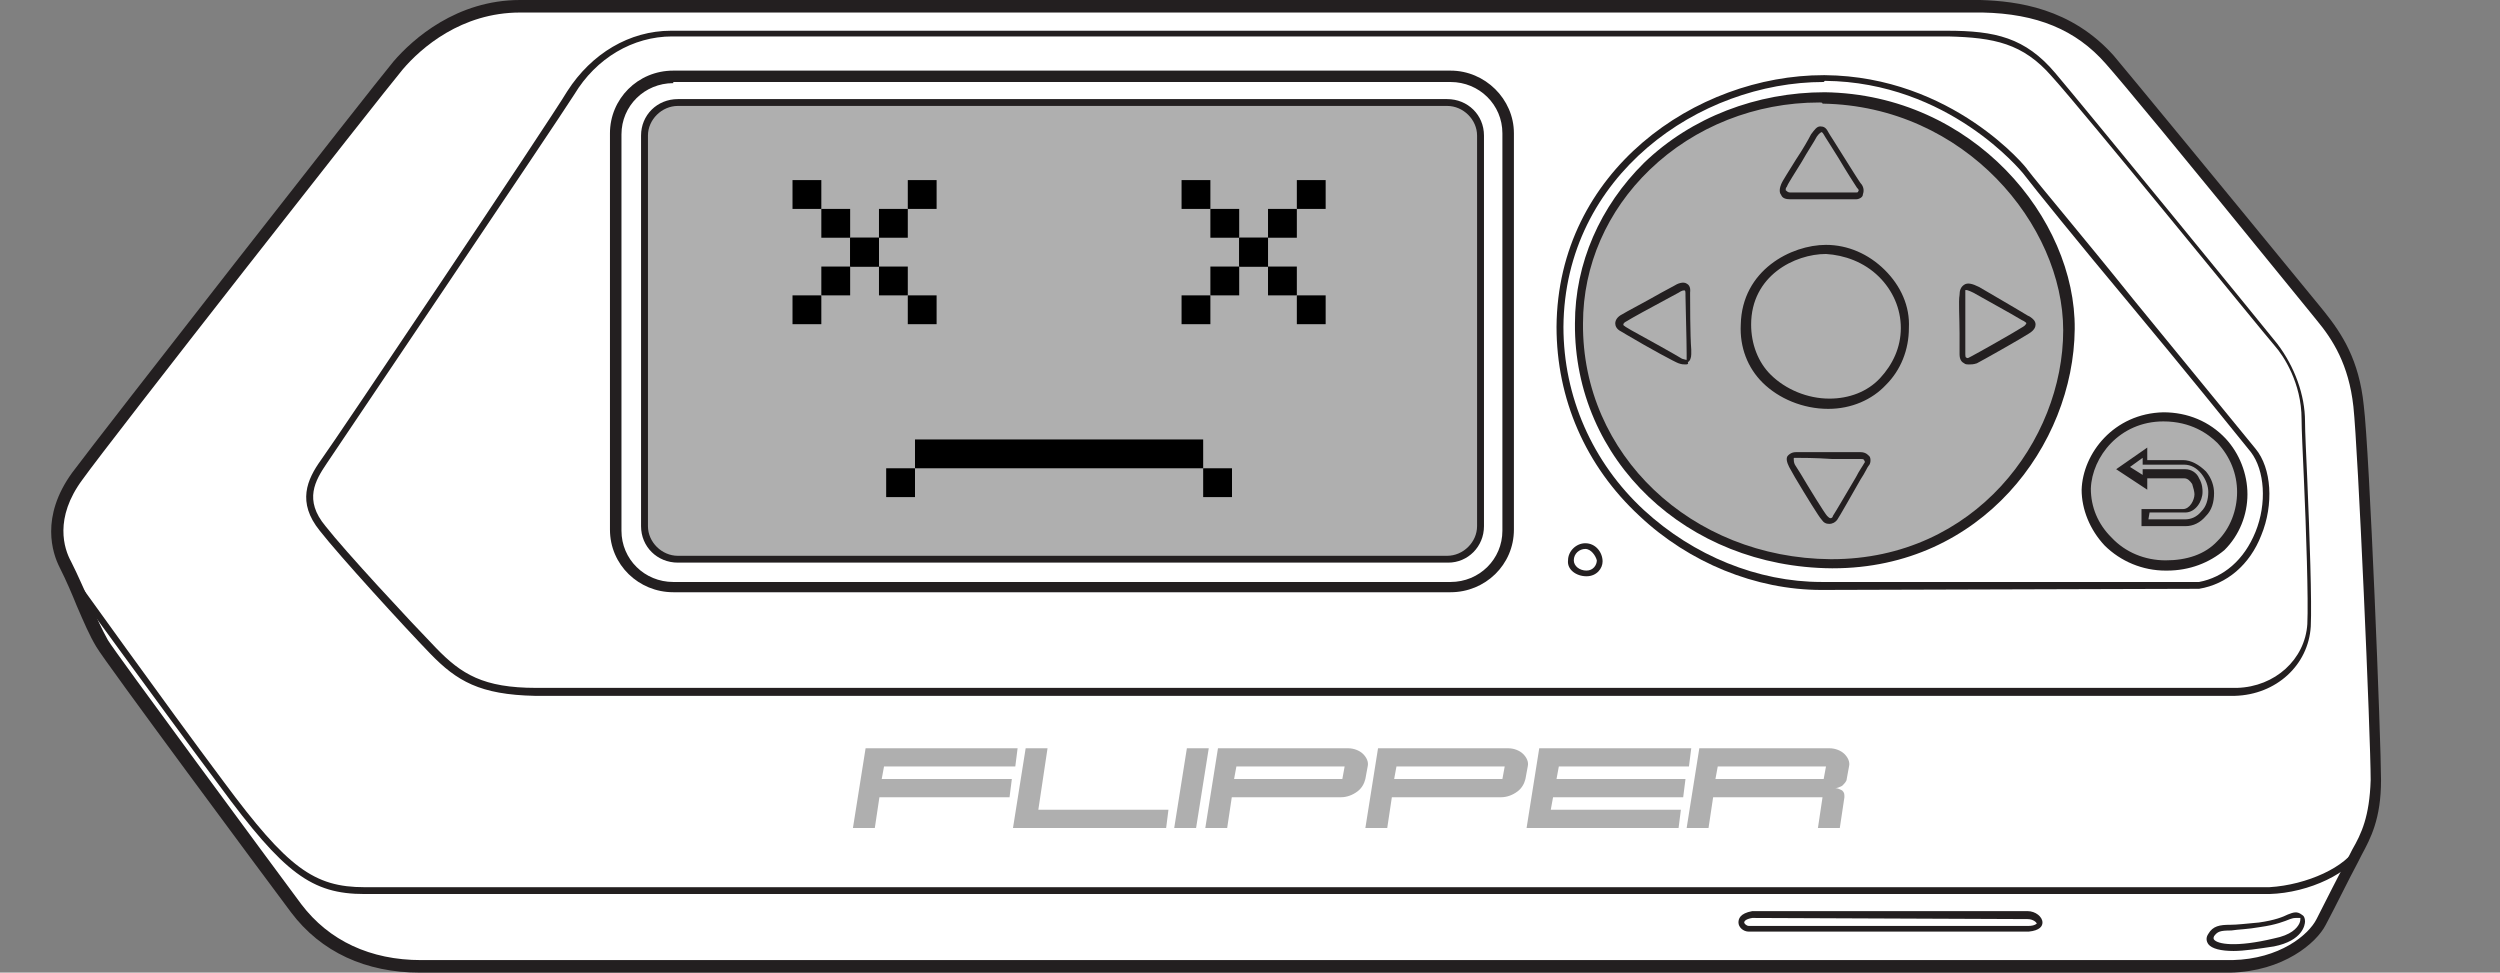 <svg width="347" height="135" viewBox="0 0 347 135" fill="none" xmlns="http://www.w3.org/2000/svg">
<rect x="0" y="0" width="347" height="135" fill="#808080" stroke="none"/>
<path d="M72.354 0.948H274.864C281.097 1.106 287.491 2.529 292.605 8.377C297.72 14.226 319.617 41.1 321.855 43.945C324.093 46.791 326.49 50.427 327.13 56.434C327.769 62.441 329.527 102.751 329.527 108.284C329.527 114.133 327.769 116.504 326.49 119.191C325.212 121.562 323.294 125.514 322.015 127.886C320.736 130.257 316.421 133.893 309.548 134.051H58.449C51.096 134.051 45.023 131.363 41.027 125.989C37.031 120.772 15.134 90.895 14.175 89.314C12.576 86.785 11.298 82.833 9.06 78.407C7.622 75.561 6.982 71.135 10.658 66.076C14.494 61.018 51.895 12.962 55.252 9.168C58.609 5.216 64.363 0.79 72.354 0.948Z" fill="white"/>
<path d="M58.289 135C50.777 135 44.544 132.155 40.388 126.622C36.712 121.721 14.335 91.528 13.376 89.789C12.417 88.208 11.618 86.311 10.659 84.098C10.02 82.518 9.22 80.621 8.261 78.724C7.302 76.827 5.544 71.768 10.02 65.603C14.015 60.228 51.576 12.172 54.613 8.536C57.33 5.375 63.404 0 72.195 0H72.355H274.864C279.979 0.158 287.491 1.107 293.405 7.746C296.442 11.382 306.352 23.396 322.015 42.523L322.655 43.314C325.052 46.317 327.45 49.953 328.089 56.276C328.888 62.599 330.487 102.91 330.487 108.285C330.487 113.659 329.048 116.347 327.769 118.718C327.61 119.034 327.45 119.35 327.29 119.666C326.011 122.037 324.093 125.989 322.815 128.361C321.536 130.89 316.901 134.842 309.548 135H58.449H58.289ZM72.195 1.739C64.043 1.739 58.449 6.639 55.892 9.643C52.855 13.279 15.294 61.177 11.458 66.552C7.462 71.926 8.901 76.194 9.86 77.933C10.819 79.83 11.618 81.727 12.417 83.466C13.376 85.679 14.175 87.418 14.974 88.841C15.774 90.263 37.831 120.141 41.827 125.515C45.663 130.574 51.416 133.261 58.449 133.261H309.868C316.421 133.103 320.417 129.783 321.536 127.57C322.815 125.041 324.733 121.247 326.011 118.876C326.171 118.56 326.331 118.244 326.491 117.927C327.769 115.714 328.888 113.343 329.048 108.285C329.048 102.119 327.29 62.283 326.651 56.434C326.011 50.586 323.774 47.108 321.536 44.42L320.897 43.63C301.237 19.444 294.524 11.382 292.286 8.852C288.131 4.11 282.696 1.897 275.184 1.739H72.674C72.355 1.739 72.195 1.739 72.195 1.739Z" fill="#231F20"/>
<path d="M50.617 124.091C43.265 124.091 39.429 121.246 30.478 109.073C21.847 97.534 9.859 80.935 9.7 80.777L10.499 80.303C10.659 80.461 22.486 97.059 31.117 108.599C39.908 120.455 43.584 123.143 50.617 123.143H314.982C320.257 122.826 325.691 120.297 327.13 117.452L327.929 117.926C326.331 121.088 320.577 123.933 314.982 124.091H50.617Z" fill="#231F20"/>
<path d="M270.389 4.583C276.782 4.583 280.938 5.374 285.094 10.274C289.25 15.175 313.864 45.368 315.942 47.897C318.02 50.427 319.778 54.221 319.778 58.331C319.778 62.441 320.737 81.726 320.417 86.785C320.097 92.001 315.782 95.795 310.188 95.954H74.113C66.601 95.795 63.404 93.898 59.888 90.263C56.371 86.469 47.261 76.826 44.544 73.348C41.507 69.554 42.945 66.709 44.704 64.021C46.781 61.492 76.351 17.388 79.228 12.804C81.945 8.377 87.06 4.583 93.293 4.583H270.389Z" fill="white"/>
<path d="M74.272 96.585C66.6 96.427 63.404 94.53 59.727 90.736C56.051 86.942 47.101 77.141 44.383 73.663C41.187 69.711 42.625 66.55 44.543 63.862C46.621 61.017 76.19 16.913 78.748 12.645C82.104 7.428 87.379 4.266 93.133 4.266H270.229C276.942 4.266 281.098 5.215 285.253 10.115C289.409 15.016 314.343 45.525 316.101 47.738C318.499 50.9 319.937 54.852 319.937 58.488C319.937 59.91 320.097 63.072 320.257 66.708C320.577 74.296 320.896 83.622 320.736 86.942C320.417 92.317 315.941 96.427 310.187 96.585H74.272ZM93.293 5.057C87.858 5.057 82.744 8.06 79.707 13.119C76.99 17.387 47.26 61.491 45.342 64.337C43.744 66.708 42.146 69.395 45.183 73.031C47.9 76.509 56.85 86.152 60.527 89.945C64.043 93.581 67.08 95.478 74.432 95.478H310.507C315.781 95.32 319.937 91.526 320.257 86.626C320.417 83.306 320.097 73.505 319.777 66.392C319.617 62.756 319.458 59.594 319.458 58.172C319.458 53.113 316.9 49.319 315.781 48.054C313.863 45.841 289.089 15.332 284.774 10.589C280.778 6.005 276.782 5.215 270.389 5.057H93.293Z" fill="#231F20"/>
<path d="M312.746 62.596C316.742 67.655 314.024 79.985 305.233 81.408H252.808C234.747 81.25 216.366 66.548 216.526 45.524C216.685 24.499 235.066 11.062 253.287 11.062C269.91 11.22 280.14 22.602 281.099 24.025C284.135 27.977 309.229 58.17 312.746 62.596Z" fill="white"/>
<path d="M252.808 81.884C243.697 81.884 234.427 78.09 227.554 71.609C220.042 64.653 216.046 55.327 216.046 45.367C216.206 23.711 235.386 10.432 253.127 10.432H253.287C271.029 10.59 281.418 23.394 281.418 23.552C282.856 25.449 289.41 33.195 296.123 41.574C303.475 50.584 311.147 59.911 313.065 62.282C315.303 64.969 315.622 70.028 313.864 74.296C312.266 78.406 309.069 81.094 305.233 81.726L252.808 81.884ZM253.127 11.38C235.865 11.38 217.165 24.343 217.005 45.367C217.005 55.01 221.001 64.179 228.193 70.818C235.066 77.141 244.017 80.777 252.808 80.777H305.233C308.59 80.145 311.467 77.774 313.065 73.822C314.663 69.87 314.344 65.285 312.426 62.756C310.508 60.385 302.996 51.058 295.483 42.048C288.611 33.828 282.217 25.924 280.779 24.027C280.619 23.869 270.549 11.38 253.287 11.222C253.127 11.38 253.127 11.38 253.127 11.38Z" fill="#231F20"/>
<path d="M243.218 126.939H281.418C282.856 126.939 284.295 128.678 281.578 128.836H242.738C241.619 128.836 240.66 127.413 243.218 126.939Z" fill="white"/>
<path d="M242.738 129.309C241.939 129.309 241.299 128.676 241.299 128.044C241.299 127.57 241.459 126.78 243.217 126.463H281.418C282.536 126.463 283.495 127.254 283.495 128.044C283.495 128.518 283.176 129.151 281.577 129.309H242.738ZM243.217 127.412C242.258 127.57 242.098 127.886 242.098 128.044C242.098 128.202 242.418 128.518 242.738 128.518H281.577C282.377 128.518 282.696 128.202 282.696 128.202C282.696 128.044 282.217 127.57 281.418 127.57L243.217 127.412Z" fill="#231F20"/>
<path d="M319.298 127.094C319.777 127.252 319.777 129.782 315.462 130.73C308.908 132.311 305.872 131.204 306.831 129.624C307.79 128.043 308.908 128.991 313.544 128.201C318.179 127.41 318.179 126.462 319.298 127.094Z" fill="white"/>
<path d="M310.028 131.996C308.27 131.996 306.991 131.68 306.511 131.047C306.192 130.573 306.192 130.099 306.511 129.625C307.151 128.518 308.11 128.36 309.548 128.36C310.507 128.36 311.786 128.202 313.544 128.044C315.782 127.728 316.901 127.253 317.54 126.937C318.339 126.621 318.819 126.463 319.458 126.937C319.778 127.095 319.938 127.411 319.938 127.886C319.938 128.36 319.618 130.573 315.622 131.363C313.544 131.68 311.466 131.996 310.028 131.996ZM318.659 127.411C318.499 127.411 318.339 127.411 317.86 127.57C317.061 127.886 315.942 128.36 313.704 128.676C311.946 128.992 310.667 128.992 309.708 129.15C308.11 129.15 307.79 129.308 307.311 129.941C307.151 130.257 307.311 130.415 307.311 130.415C307.79 131.047 310.348 131.522 315.622 130.257C318.02 129.783 318.819 128.834 319.138 128.202C319.298 127.886 319.298 127.57 319.298 127.411C318.979 127.411 318.819 127.411 318.659 127.411Z" fill="#231F20"/>
<path d="M253.127 13.594C272.626 13.91 287.171 29.876 287.171 45.842C287.011 62.598 273.585 78.406 254.086 78.406C234.586 78.248 218.922 63.863 219.082 45.051C219.242 27.03 235.065 13.277 253.127 13.594Z" fill="#AFAFAF"/>
<path d="M254.405 78.88H254.246C234.106 78.722 218.443 63.863 218.603 44.893C218.603 36.515 222.119 28.611 228.193 22.604C234.746 16.281 243.856 12.803 253.287 12.803C273.905 13.119 288.13 30.35 287.971 45.684C287.811 61.808 275.024 78.88 254.405 78.88ZM252.487 14.226C243.696 14.226 235.225 17.545 228.992 23.552C223.078 29.243 219.721 36.831 219.721 44.893C219.562 63.072 234.746 77.457 254.086 77.616H254.246C274.065 77.616 286.372 61.175 286.372 45.842C286.372 31.298 272.786 14.7 252.967 14.384C252.967 14.226 252.807 14.226 252.487 14.226Z" fill="#231F20"/>
<path d="M300.118 57.703C306.991 57.703 311.147 63.235 311.147 68.294C311.147 73.195 307.63 78.411 300.598 78.411C293.885 78.253 289.569 72.878 289.569 67.82C289.729 62.761 294.044 57.861 300.118 57.703Z" fill="#AFAFAF"/>
<path d="M300.758 79.2H300.598C297.401 79.2 294.364 77.935 292.127 75.722C290.049 73.509 288.93 70.664 288.93 67.976C289.09 62.918 293.405 57.385 300.278 57.227C303.635 57.227 306.672 58.491 308.909 60.863C310.827 62.918 311.946 65.763 311.946 68.609C311.946 71.454 310.827 74.299 308.749 76.354C306.672 78.093 303.954 79.2 300.758 79.2ZM300.278 58.491C294.205 58.491 290.369 63.392 290.209 67.818C290.209 70.347 291.168 72.719 293.086 74.616C295.004 76.671 297.721 77.777 300.598 77.777C303.475 77.777 306.032 76.987 307.79 75.09C309.549 73.351 310.508 70.822 310.508 68.292C310.508 65.763 309.549 63.392 307.79 61.495C306.512 60.23 304.114 58.491 300.278 58.491Z" fill="#231F20"/>
<path d="M253.926 72.717C253.446 72.717 253.127 72.559 252.807 72.085C252.487 71.768 250.729 68.923 249.131 66.236L248.332 64.813C248.012 64.18 247.852 63.548 248.172 63.232C248.332 63.074 248.651 62.758 249.291 62.758C249.93 62.758 252.168 62.758 254.245 62.758C256.004 62.758 257.762 62.758 258.241 62.758C259.04 62.758 259.36 63.232 259.52 63.39C259.68 63.706 259.68 64.339 259.36 64.655C259.2 64.813 258.881 65.603 258.241 66.552C256.803 69.081 255.364 71.61 255.045 72.085C254.725 72.559 254.245 72.717 253.926 72.717ZM249.131 63.548C248.971 63.548 248.971 63.548 248.971 63.706C248.971 63.864 248.971 64.18 249.131 64.497L249.93 65.761C251.049 67.658 253.286 71.294 253.606 71.61C253.766 71.768 253.926 71.926 254.086 71.926C254.245 71.926 254.405 71.768 254.405 71.61C254.725 71.136 256.483 68.132 257.602 66.236C258.081 65.287 258.561 64.655 258.721 64.339C258.881 64.18 258.881 64.022 258.721 63.864C258.721 63.706 258.401 63.706 258.241 63.706C257.762 63.706 256.163 63.706 254.245 63.706C252.008 63.548 249.93 63.548 249.131 63.548Z" fill="#231F20"/>
<path d="M233.946 50.584C233.627 50.584 233.467 50.584 232.987 50.426C232.508 50.268 228.992 48.371 225.795 46.474L224.996 46C224.356 45.684 224.197 45.21 224.197 44.894C224.197 44.419 224.516 43.945 225.156 43.629C225.635 43.313 228.672 41.732 230.59 40.625L232.348 39.677C232.828 39.361 233.627 39.044 234.106 39.361C234.746 39.677 234.586 40.467 234.586 40.625C234.586 41.574 234.586 46.632 234.746 48.529V49.162C234.746 49.636 234.586 50.11 234.266 50.268C234.426 50.584 234.106 50.584 233.946 50.584ZM233.787 40.309C233.627 40.309 233.467 40.309 232.987 40.625L231.229 41.574C229.151 42.68 226.274 44.261 225.795 44.577C225.475 44.735 225.315 44.894 225.315 45.052C225.315 45.21 225.475 45.21 225.635 45.368L226.434 45.842C228.192 46.79 232.987 49.478 233.467 49.794C233.946 49.952 234.106 49.952 234.106 49.952C234.106 49.952 234.106 49.794 234.106 49.636V49.004C234.106 47.107 233.946 42.048 233.946 41.1H234.426H233.946C233.946 40.467 233.946 40.309 233.787 40.309Z" fill="#231F20"/>
<path d="M273.266 50.587C273.106 50.587 272.786 50.587 272.627 50.428C272.307 50.27 271.987 49.954 271.987 49.164C271.987 48.69 271.987 47.583 271.987 46.318C271.987 44.263 271.827 41.734 271.987 40.944C271.987 40.311 272.147 39.837 272.627 39.521C273.106 39.205 273.745 39.363 274.704 39.837C275.504 40.311 280.139 42.999 281.418 43.789L281.737 43.947C282.217 44.263 282.536 44.58 282.536 45.054C282.536 45.37 282.377 45.844 281.577 46.318C280.618 46.951 275.024 50.112 274.385 50.428C273.905 50.587 273.586 50.587 273.266 50.587ZM272.786 40.944C272.786 41.892 272.786 44.263 272.786 46.318C272.786 47.583 272.786 48.69 272.786 49.164C272.786 49.322 272.786 49.638 272.946 49.638C273.106 49.796 273.266 49.638 273.586 49.48C274.225 49.164 279.819 46.002 280.778 45.37C281.098 45.212 281.258 44.896 281.258 44.896C281.258 44.738 281.098 44.738 280.938 44.58L280.618 44.421C279.34 43.631 274.704 41.102 273.905 40.627C273.266 40.311 272.786 40.153 272.786 40.311C272.786 40.311 272.786 40.627 272.786 40.944Z" fill="#231F20"/>
<path d="M257.602 27.662C257.123 27.662 251.209 27.662 249.291 27.662H248.492C247.852 27.662 247.373 27.504 247.213 27.03C247.053 26.872 246.893 26.398 247.213 25.607C247.373 25.133 248.332 23.71 249.291 22.13C250.25 20.707 251.049 19.284 251.369 18.652C251.848 18.019 252.168 17.545 252.647 17.545C253.127 17.545 253.447 17.703 253.766 18.336C253.926 18.652 254.885 20.074 255.844 21.655C256.963 23.394 258.082 25.291 258.401 25.607C258.721 26.081 258.721 26.556 258.561 27.03C258.561 27.346 258.082 27.662 257.602 27.662ZM248.492 26.714H249.291C252.967 26.714 257.283 26.714 257.602 26.714C257.762 26.714 257.922 26.714 257.922 26.556C258.082 26.398 257.922 26.239 257.762 26.081C257.442 25.607 256.324 23.868 255.205 21.971C254.246 20.391 253.287 18.968 253.127 18.652C252.967 18.336 252.807 18.336 252.807 18.336C252.807 18.336 252.488 18.494 252.168 18.968C251.848 19.6 250.889 21.023 250.09 22.446C249.131 24.026 248.172 25.449 248.012 25.923C247.852 26.081 247.852 26.239 247.852 26.398C248.172 26.714 248.332 26.714 248.492 26.714Z" fill="#231F20"/>
<path d="M303.315 73.031H297.241V70.66H302.995C303.954 70.66 304.593 69.395 304.593 68.605C304.593 68.289 304.434 67.656 304.274 67.182C303.954 66.708 303.634 66.392 303.155 66.392H298.04V67.972L293.725 65.127L298.04 62.123V63.862H302.995C304.114 63.862 305.233 64.495 306.192 65.443C306.991 66.392 307.311 67.498 307.311 68.447C307.311 69.711 306.991 70.818 306.192 71.608C305.393 72.557 304.434 73.031 303.315 73.031ZM298.2 72.083H303.315C304.114 72.083 304.913 71.766 305.552 70.976C306.192 70.344 306.511 69.395 306.511 68.289C306.511 67.498 306.192 66.55 305.552 65.759C304.913 64.969 304.114 64.495 303.155 64.495H297.401V63.546L295.643 64.811L297.401 65.918V65.127H303.315C304.114 65.127 304.913 65.601 305.233 66.392C305.712 67.182 305.712 67.972 305.712 68.289C305.712 69.553 304.753 71.134 303.315 71.134H298.36L298.2 72.083Z" fill="#231F20"/>
<path d="M220.041 75.719C221.16 75.719 222.119 76.826 222.119 77.775C222.119 78.565 221.479 79.671 220.201 79.513C218.922 79.355 217.963 78.723 217.963 77.616C217.963 76.668 218.762 75.719 220.041 75.719Z" fill="white"/>
<path d="M220.201 79.987C218.763 79.987 217.484 79.038 217.644 77.773C217.644 76.509 218.763 75.402 220.041 75.402C221.48 75.402 222.439 76.667 222.439 77.932C222.439 78.88 221.64 79.987 220.201 79.987ZM220.041 76.193C219.242 76.193 218.443 76.825 218.443 77.773C218.443 78.564 219.242 79.196 220.201 79.196C221.16 79.196 221.64 78.406 221.64 77.773C221.48 77.141 220.84 76.193 220.041 76.193Z" fill="#231F20"/>
<path d="M253.766 56.751C250.25 56.751 246.893 55.328 244.655 53.115C242.578 51.06 241.459 48.215 241.619 45.053C241.778 37.465 248.651 33.988 253.446 33.988C256.483 33.988 259.36 35.252 261.598 37.465C263.835 39.679 265.114 42.524 264.954 45.528C264.954 48.531 263.835 51.377 261.758 53.432C259.84 55.487 256.963 56.751 253.766 56.751ZM253.446 35.252C249.131 35.252 243.057 38.256 243.057 45.053C243.057 47.741 244.016 50.27 245.774 52.009C247.852 54.064 250.889 55.328 253.926 55.328C256.643 55.328 259.2 54.38 260.958 52.483C262.717 50.586 263.835 48.215 263.835 45.528C263.835 42.84 262.717 40.311 260.799 38.414C258.721 36.359 256.004 35.41 253.446 35.252Z" fill="#231F20"/>
<path d="M201.341 81.41H93.453C89.137 81.41 85.461 77.933 85.461 73.506V18.495C85.461 14.226 88.978 10.591 93.453 10.591H201.341C205.656 10.591 209.332 14.068 209.332 18.495V73.506C209.332 77.933 205.816 81.41 201.341 81.41Z" fill="white"/>
<path d="M201.34 82.202H93.452C88.657 82.202 84.662 78.408 84.662 73.508V18.496C84.662 13.754 88.498 9.802 93.452 9.802H201.34C206.135 9.802 210.131 13.754 210.131 18.496V73.508C210.131 78.408 206.135 82.202 201.34 82.202ZM93.452 11.54C89.457 11.54 86.26 14.702 86.26 18.654V73.666C86.26 77.618 89.457 80.779 93.452 80.779H201.34C205.336 80.779 208.533 77.618 208.533 73.666V18.496C208.533 14.544 205.336 11.382 201.34 11.382H93.452V11.54Z" fill="#231F20"/>
<path d="M201.021 77.62H94.092C91.535 77.62 89.457 75.565 89.457 73.036V18.815C89.457 16.285 91.535 14.23 94.092 14.23H200.861C203.419 14.23 205.497 16.285 205.497 18.815V73.036C205.656 75.565 203.579 77.62 201.021 77.62Z" fill="#AFAFAF"/>
<rect x="122.001" y="32.997" width="4" height="4" transform="rotate(90 122.001 32.997)" fill="black"/>
<rect x="114.001" y="24.997" width="4" height="4" transform="rotate(90 114.001 24.997)" fill="black"/>
<rect x="126.001" y="36.997" width="4" height="4" transform="rotate(90 126.001 36.997)" fill="black"/>
<rect x="122.001" y="28.997" width="4" height="4" fill="black"/>
<rect x="127.001" y="60.997" width="40" height="4" fill="black"/>
<rect x="123.001" y="64.997" width="4" height="4" fill="black"/>
<rect x="167.001" y="64.997" width="4" height="4" fill="black"/>
<rect x="114.001" y="36.997" width="4" height="4" fill="black"/>
<rect x="126.001" y="24.997" width="4" height="4" fill="black"/>
<rect x="118.001" y="32.997" width="4" height="4" fill="black"/>
<rect x="130.001" y="40.997" width="4" height="4" transform="rotate(90 130.001 40.997)" fill="black"/>
<rect x="114.001" y="40.997" width="4" height="4" transform="rotate(90 114.001 40.997)" fill="black"/>
<rect x="118.001" y="28.997" width="4" height="4" transform="rotate(90 118.001 28.997)" fill="black"/>
<rect x="176.001" y="32.997" width="4" height="4" transform="rotate(90 176.001 32.997)" fill="black"/>
<rect x="168.001" y="24.997" width="4" height="4" transform="rotate(90 168.001 24.997)" fill="black"/>
<rect x="180.001" y="36.997" width="4" height="4" transform="rotate(90 180.001 36.997)" fill="black"/>
<rect x="176.001" y="28.997" width="4" height="4" fill="black"/>
<rect x="168.001" y="36.997" width="4" height="4" fill="black"/>
<rect x="180.001" y="24.997" width="4" height="4" fill="black"/>
<rect x="172.001" y="32.997" width="4" height="4" fill="black"/>
<rect x="184.001" y="40.997" width="4" height="4" transform="rotate(90 184.001 40.997)" fill="black"/>
<rect x="168.001" y="40.997" width="4" height="4" transform="rotate(90 168.001 40.997)" fill="black"/>
<rect x="172.001" y="28.997" width="4" height="4" transform="rotate(90 172.001 28.997)" fill="black"/>
<path d="M201.021 78.093H94.092C91.215 78.093 88.978 75.88 88.978 73.034V18.813C88.978 15.968 91.215 13.755 94.092 13.755H200.861C203.738 13.755 205.976 15.968 205.976 18.813V73.034C205.976 75.88 203.738 78.093 201.021 78.093ZM94.092 14.703C91.855 14.703 89.936 16.6 89.936 18.813V73.034C89.936 75.248 91.855 77.145 94.092 77.145H200.861C203.099 77.145 205.017 75.248 205.017 73.034V18.813C205.017 16.6 203.099 14.703 200.861 14.703H94.092Z" fill="#231F20"/>
<path d="M122.063 110.656L121.424 114.924H118.387L120.145 103.859H141.243L140.923 106.388H122.702L122.383 108.127H140.444L140.124 110.656H122.063Z" fill="#AFAFAF"/>
<path d="M145.398 103.859L144.12 112.395H162.181L161.861 114.924H140.603L142.362 103.859H145.398Z" fill="#AFAFAF"/>
<path d="M167.775 103.859L166.017 114.924H162.98L164.739 103.859H167.775Z" fill="#AFAFAF"/>
<path d="M170.972 110.656L170.332 114.924H167.296L169.054 103.859H187.115C187.914 103.859 188.713 104.175 189.193 104.649C189.672 105.124 189.992 105.756 189.832 106.388L189.512 108.127C189.353 108.759 189.033 109.392 188.394 109.866C187.754 110.34 186.955 110.656 186.156 110.656H170.972ZM171.611 106.388L171.291 108.127H186.316L186.635 106.388H171.611Z" fill="#AFAFAF"/>
<path d="M193.189 110.656L192.55 114.924H189.513L191.271 103.859H209.333C210.132 103.859 210.931 104.175 211.41 104.649C211.89 105.124 212.21 105.756 212.05 106.388L211.73 108.127C211.57 108.759 211.251 109.392 210.611 109.866C209.972 110.34 209.173 110.656 208.374 110.656H193.189ZM193.829 106.388L193.509 108.127H208.533L208.853 106.388H193.829Z" fill="#AFAFAF"/>
<path d="M233.307 112.395L232.987 114.924H211.889L213.647 103.859H234.746L234.426 106.388H216.365L216.045 108.127H233.946L233.627 110.656H215.565L215.246 112.395H233.307Z" fill="#AFAFAF"/>
<path d="M237.783 110.656L237.144 114.924H234.107L235.865 103.859H253.926C254.726 103.859 255.525 104.175 256.004 104.649C256.484 105.124 256.803 105.756 256.644 106.388L256.324 108.127C256.324 108.443 256.004 108.759 255.685 109.076C255.365 109.234 255.045 109.392 254.726 109.392C255.045 109.392 255.365 109.55 255.685 109.708C256.004 110.024 256.004 110.182 256.004 110.656L255.365 114.924H252.328L252.967 110.656H237.783ZM253.127 108.127L253.447 106.388H238.422L238.103 108.127H253.127Z" fill="#AFAFAF"/>
</svg>
